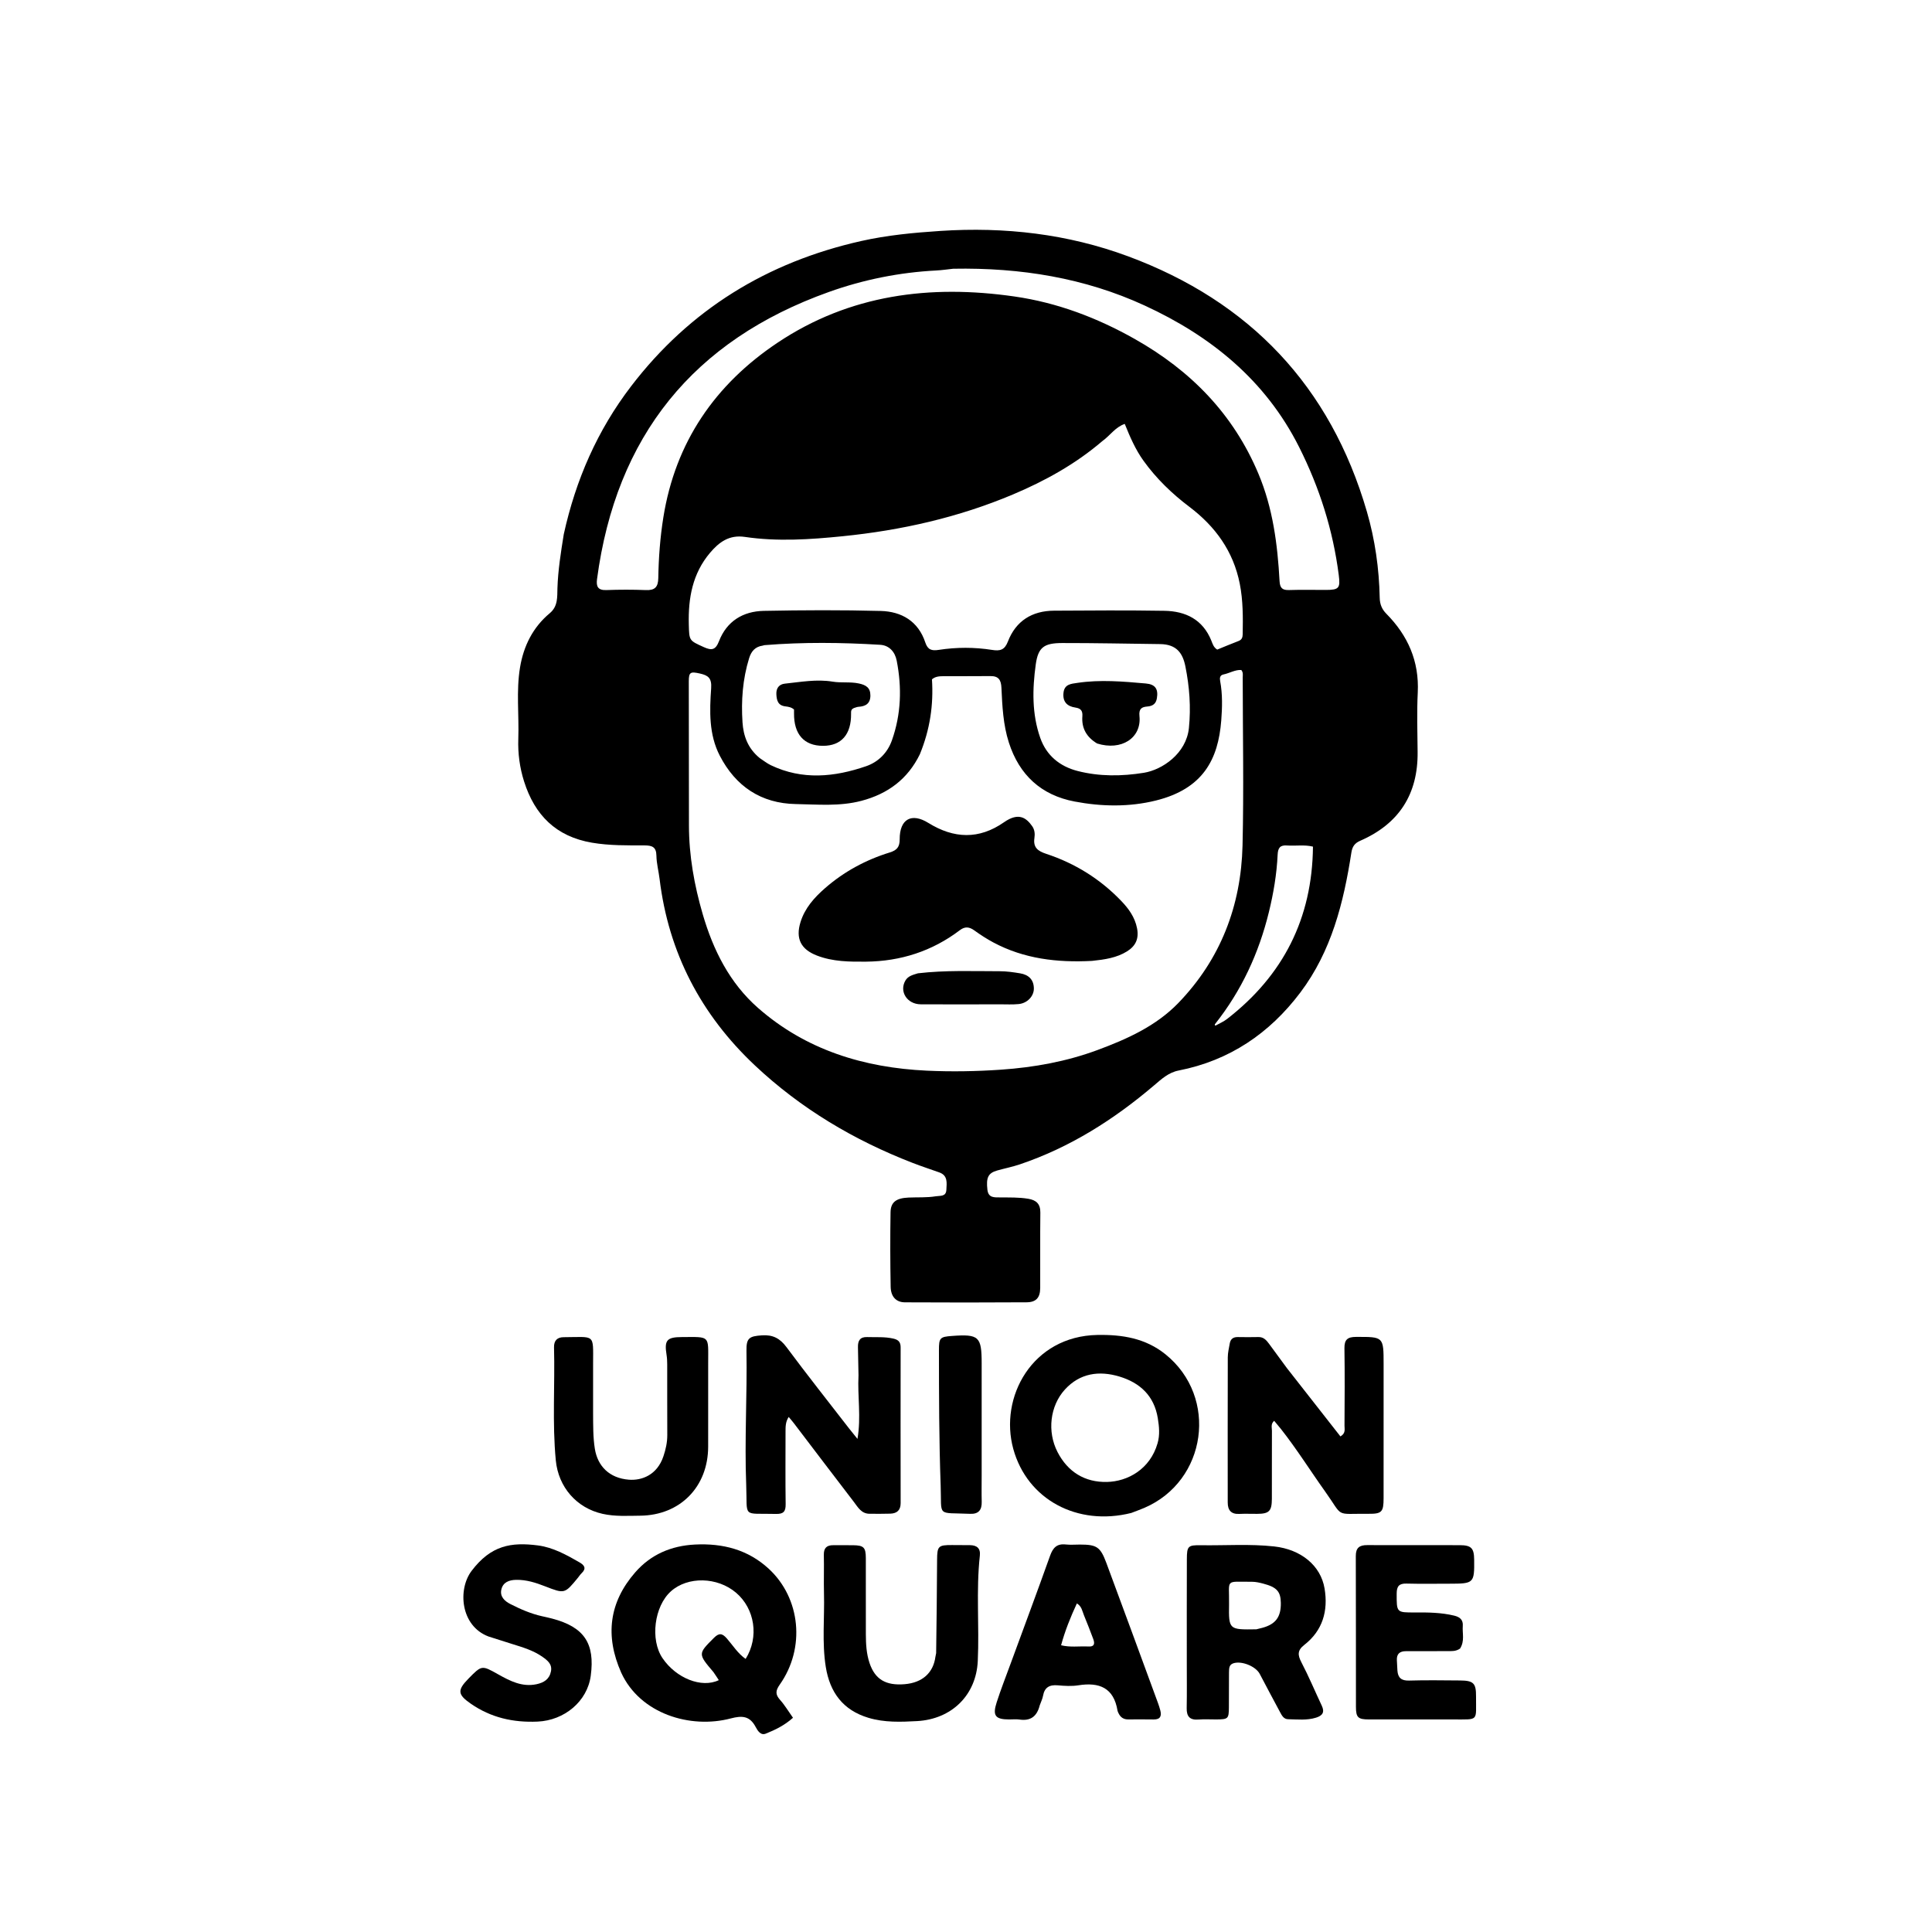 <svg version="1.1" id="Layer_1" xmlns="http://www.w3.org/2000/svg" xmlns:xlink="http://www.w3.org/1999/xlink" x="0px" y="0px"
	 width="100%" viewBox="0 0 1024 1024" enable-background="new 0 0 1024 1024" xml:space="preserve">
<defs>
	<filter id="whiteGlow" x="-50%" y="-50%" width="200%" height="200%">
		<!-- Create white glow outside the shape only -->
		<feGaussianBlur in="SourceAlpha" stdDeviation="8" result="blur1"/>
		<feGaussianBlur in="SourceAlpha" stdDeviation="16" result="blur2"/>
		<feGaussianBlur in="SourceAlpha" stdDeviation="24" result="blur3"/>

		<!-- Convert blurs to white -->
		<feColorMatrix in="blur1" type="matrix" values="0 0 0 0 1
		                                                 0 0 0 0 1
		                                                 0 0 0 0 1
		                                                 0 0 0 1 0" result="whiteBlur1"/>
		<feColorMatrix in="blur2" type="matrix" values="0 0 0 0 1
		                                                 0 0 0 0 1
		                                                 0 0 0 0 1
		                                                 0 0 0 1 0" result="whiteBlur2"/>
		<feColorMatrix in="blur3" type="matrix" values="0 0 0 0 1
		                                                 0 0 0 0 1
		                                                 0 0 0 0 1
		                                                 0 0 0 1 0" result="whiteBlur3"/>

		<!-- Merge only the glows behind the original -->
		<feMerge>
			<feMergeNode in="whiteBlur3"/>
			<feMergeNode in="whiteBlur2"/>
			<feMergeNode in="whiteBlur1"/>
			<feMergeNode in="SourceGraphic"/>
		</feMerge>
	</filter>
</defs>
<g>
<!-- White background with glow -->
<path fill="#FFFFFF" opacity="1" stroke="none" filter="url(#whiteGlow)"
	d="
M943.375,815
	C943.375,836.167 943.419,856.833 943.364,877.499
	C943.265,914.892 914.393,945.247 877.046,947.435
	C847.742,949.152 818.417,948.136 789.106,948.153
	C579.109,948.272 369.112,948.229 159.114,948.196
	C134.962,948.192 114.061,940.551 98.11,921.566
	C86.918,908.245 81.688,892.781 81.681,875.568
	C81.625,736.237 81.647,596.905 81.646,457.574
	C81.646,355.408 81.692,253.243 81.628,151.078
	C81.604,111.847 111.024,82.917 144.406,78.483
	C148.056,77.998 151.661,77.65 155.317,77.65
	C393.147,77.646 630.977,77.722 868.807,77.568
	C905.11,77.545 934.338,101.82 941.514,133.717
	C942.607,138.579 943.382,143.491 943.381,148.509
	C943.371,370.506 943.374,592.503 943.375,815
M101.228,553.5
	C101.268,659.165 101.317,764.829 101.323,870.494
	C101.323,875.352 101.879,880.143 103.018,884.803
	C109.893,912.939 129.383,928.017 158.652,928.017
	C306.817,928.017 454.981,928.016 603.146,928.012
	C691.144,928.01 779.143,928.109 867.142,927.912
	C886.179,927.869 902.812,921.679 914.281,905.367
	C922.385,893.841 924.597,880.571 924.602,866.934
	C924.674,648.103 924.688,429.273 924.598,210.443
	C924.589,189.964 925.012,169.492 923.922,148.994
	C922.558,123.357 901.066,100.24 875.389,98.355
	C854.436,96.817 833.43,97.797 812.458,97.698
	C790.992,97.596 769.516,97.259 748.033,97.665
	C721.741,98.161 695.428,97.465 669.124,97.469
	C646.14,97.473 623.155,97.873 600.17,97.85
	C538.843,97.786 477.516,97.873 416.188,97.547
	C333.358,97.107 250.524,97.427 167.692,97.45
	C161.878,97.452 156.092,97.513 150.261,98.173
	C134.686,99.935 122.124,106.767 112.486,119.062
	C103.141,130.982 101.13,144.808 101.146,159.506
	C101.286,290.504 101.228,421.502 101.228,553.5
z"/>
<path fill="#000000" opacity="1" stroke="none"
	d="
M298.812,283.156
	C305.186,254.213 316.659,228.044 334.453,204.773
	C365.592,164.05 406.635,138.946 456.409,127.755
	C470.216,124.651 484.229,123.333 498.386,122.4
	C532.547,120.149 565.947,123.994 597.872,135.833
	C662.367,159.751 705.161,204.731 724.481,271.195
	C728.8,286.054 730.956,301.347 731.276,316.834
	C731.347,320.281 732.43,322.907 734.776,325.279
	C746.215,336.842 752.255,350.453 751.441,367.049
	C750.928,377.524 751.249,388.045 751.363,398.544
	C751.609,420.977 741.454,436.67 720.951,445.617
	C717.994,446.908 716.75,448.703 716.256,451.897
	C712.155,478.409 705.71,504.171 689.182,526.087
	C672.84,547.757 651.609,562.128 624.684,567.402
	C619.307,568.456 615.555,571.981 611.632,575.318
	C590.381,593.392 567.163,608.138 540.576,617.121
	C536.649,618.448 532.55,619.257 528.553,620.383
	C523.722,621.745 522.614,624.145 523.347,630.584
	C523.846,634.974 527.01,634.622 530.024,634.654
	C535.019,634.707 540.015,634.545 544.984,635.371
	C549.197,636.072 551.453,638.053 551.401,642.678
	C551.251,656.009 551.386,669.344 551.328,682.677
	C551.305,687.745 549.215,690.21 544.125,690.245
	C522.626,690.395 501.125,690.372 479.626,690.262
	C475.003,690.239 472.166,687.291 472.069,682.047
	C471.825,668.885 471.793,655.714 472.006,642.553
	C472.093,637.161 474.983,635.02 481.558,634.731
	C486.378,634.519 491.219,634.836 496.016,634.052
	C498.369,633.667 501.427,634.357 501.596,630.616
	C501.76,627.001 502.503,623.053 497.809,621.389
	C493.108,619.722 488.364,618.162 483.714,616.362
	C452.625,604.329 424.399,587.55 400.078,564.661
	C371.529,537.792 354.332,504.957 349.59,465.834
	C349.091,461.72 347.975,457.636 347.915,453.527
	C347.847,448.907 345.635,448.094 341.65,448.085
	C332.356,448.064 323.116,448.232 313.796,446.651
	C294.661,443.404 283.424,431.985 277.786,414.224
	C275.469,406.924 274.439,399.327 274.711,391.619
	C275.157,378.988 273.539,366.288 275.631,353.723
	C277.521,342.368 282.455,332.455 291.396,325.008
	C295.845,321.303 295.3,316.237 295.452,311.733
	C295.773,302.221 297.237,292.911 298.812,283.156
M487.533,399.795
	C481.125,412.915 470.63,420.739 456.592,424.448
	C445.07,427.493 433.404,426.371 421.828,426.17
	C403.411,425.849 389.91,416.794 381.497,400.524
	C375.68,389.275 376.078,376.889 376.926,364.797
	C377.312,359.303 375.255,357.932 370.862,356.957
	C365.959,355.868 365.077,356.25 365.076,361.116
	C365.069,386.561 365.132,412.005 365.155,437.449
	C365.17,453.529 367.981,469.196 372.46,484.557
	C378.004,503.573 386.707,521.009 401.786,534.236
	C427.272,556.593 457.989,565.911 491.218,567.472
	C504.305,568.087 517.464,567.857 530.623,566.945
	C548.173,565.73 565.251,562.624 581.687,556.54
	C597.361,550.737 612.738,543.824 624.529,531.62
	C646.919,508.445 657.81,480.049 658.57,448.12
	C659.275,418.482 658.698,388.812 658.664,359.157
	C658.662,357.868 659.041,356.483 657.9,355.107
	C654.618,354.912 651.683,356.814 648.472,357.476
	C646.58,357.867 646.396,359.297 646.71,360.978
	C648.003,367.909 647.829,374.937 647.288,381.877
	C645.683,402.473 637.665,418.084 612.66,424.289
	C598.508,427.801 583.87,427.539 569.565,424.826
	C551.878,421.472 540.236,410.786 534.708,393.533
	C531.682,384.087 531.234,374.294 530.78,364.532
	C530.588,360.415 529.299,358.295 524.964,358.343
	C516.635,358.436 508.304,358.352 499.975,358.398
	C497.818,358.41 495.64,358.556 493.958,360.073
	C494.826,373.604 492.938,386.606 487.533,399.795
M584.257,233.793
	C570.069,245.943 553.935,254.887 536.83,262.095
	C507.948,274.266 477.694,281.089 446.595,284.218
	C429.355,285.953 412.03,287.121 394.782,284.574
	C386.469,283.347 381.1,287.361 376.307,293.03
	C367.047,303.981 364.73,317.008 365.078,330.872
	C365.298,339.653 365.243,339.436 372.981,342.964
	C377.183,344.88 379.25,344.58 381.085,339.85
	C385.201,329.236 393.805,323.99 404.812,323.772
	C425.465,323.363 446.142,323.274 466.789,323.818
	C477.877,324.109 486.712,329.267 490.43,340.529
	C491.735,344.482 493.873,345.015 497.571,344.446
	C506.977,343 516.464,342.982 525.869,344.472
	C530.023,345.13 532.464,344.565 534.204,340.044
	C538.422,329.086 547.002,323.745 558.652,323.672
	C578.146,323.551 597.645,323.414 617.135,323.736
	C628.398,323.922 637.502,328.329 642.032,339.554
	C642.705,341.222 643.171,343.069 645.148,344.301
	C648.814,342.815 652.623,341.213 656.48,339.734
	C658.189,339.079 658.621,337.841 658.651,336.218
	C658.817,327.231 658.861,318.25 657.1,309.376
	C653.687,292.174 644.185,279.046 630.352,268.594
	C621.157,261.647 612.895,253.67 606.106,244.243
	C601.813,238.282 598.929,231.602 596.141,224.678
	C591.044,226.452 588.54,230.712 584.257,233.793
M505.236,142.436
	C502.263,142.751 499.297,143.205 496.316,143.359
	C476.756,144.365 457.723,148.181 439.323,154.751
	C367.4,180.433 326.491,231.259 316.439,306.959
	C315.918,310.883 316.909,312.908 321.38,312.748
	C328.369,312.497 335.382,312.484 342.369,312.757
	C347.129,312.943 348.828,311.124 348.907,306.381
	C349.085,295.607 349.884,284.868 351.593,274.191
	C357.975,234.339 378.987,203.811 412.028,181.7
	C450.312,156.08 493.005,150.705 537.74,157.15
	C560.407,160.416 581.474,168.414 601.364,179.624
	C630.989,196.321 653.647,219.325 666.994,251.092
	C674.665,269.35 677.117,288.497 678.192,307.954
	C678.399,311.684 679.678,312.856 683.282,312.736
	C689.773,312.52 696.276,312.687 702.775,312.675
	C709.697,312.663 710.459,311.739 709.567,304.776
	C706.519,280.979 699.397,258.543 688.608,237.048
	C670.759,201.488 641.726,178.059 606.639,161.911
	C574.945,147.325 541.002,141.787 505.236,142.436
M402.694,401.818
	C404.644,403.083 406.482,404.583 408.561,405.577
	C425.27,413.57 442.251,411.88 459.014,406.121
	C465.425,403.919 470.348,399.133 472.734,392.395
	C477.631,378.565 478.068,364.442 475.272,350.157
	C474.341,345.399 471.227,342.041 466.522,341.756
	C446.088,340.516 425.632,340.278 405.195,341.944
	C404.87,341.97 404.559,342.151 404.232,342.197
	C400.291,342.758 398.2,345.137 397.049,348.861
	C393.611,359.981 392.789,371.398 393.546,382.875
	C394.013,389.943 396.289,396.598 402.694,401.818
M614.979,341.383
	C597.658,341.175 580.337,340.799 563.016,340.823
	C553.461,340.837 550.245,342.971 548.969,352.179
	C547.165,365.202 546.896,378.451 551.372,391.141
	C554.658,400.458 561.729,406.214 571.122,408.63
	C582.708,411.612 594.566,411.481 606.296,409.589
	C615.987,408.026 628.765,399.42 630.144,385.883
	C631.27,374.824 630.447,364.025 628.281,353.198
	C626.883,346.208 623.641,341.524 614.979,341.383
M643.917,542.884
	C643.908,543.044 643.841,543.233 643.905,543.354
	C643.965,543.469 644.217,543.613 644.289,543.573
	C646.314,542.447 648.503,541.525 650.317,540.12
	C680.096,517.072 695.529,486.812 695.899,448.733
	C691.397,447.603 686.732,448.458 682.147,448.12
	C678.451,447.847 677.338,449.417 677.17,453.046
	C676.694,463.349 674.968,473.52 672.512,483.528
	C667.207,505.146 658.12,524.984 643.917,542.884
z"/>
<path fill="#000000" opacity="1" stroke="none"
	d="
M329.251,886.538
	C320.59,867.01 322.843,849.246 336.675,833.381
	C344.944,823.896 355.763,819.277 368.322,818.641
	C383.045,817.895 396.419,821.29 407.482,831.509
	C424.378,847.118 426.953,873.523 413.295,892.865
	C411.07,896.016 410.841,898.046 413.418,900.932
	C415.932,903.746 417.885,907.06 420.299,910.455
	C415.833,914.471 410.9,916.863 405.863,918.874
	C403.114,919.972 401.5,917.182 400.514,915.328
	C397.424,909.518 393.443,909.18 387.352,910.793
	C365.887,916.48 339.23,908.347 329.251,886.538
M378.134,886.234
	C369.859,876.501 369.936,876.578 378.428,868.07
	C381.129,865.364 382.836,865.661 385.256,868.434
	C388.445,872.089 391.051,876.376 395.204,879.259
	C402.446,867.651 400.061,852.591 390.086,844.14
	C380.208,835.772 364.558,835.409 355.601,843.425
	C346.758,851.34 344.522,869.05 351.131,878.832
	C358.35,889.516 371.92,894.909 380.976,890.51
	C380.164,889.25 379.364,888.008 378.134,886.234
z"/>
<path fill="#000000" opacity="1" stroke="none"
	d="
M682.007,725.018
	C691.634,737.321 701.051,749.335 710.452,761.33
	C713.352,759.674 712.605,757.462 712.614,755.62
	C712.682,741.958 712.802,728.294 712.581,714.636
	C712.506,709.981 714.266,708.599 718.743,708.589
	C733.335,708.554 733.341,708.419 733.343,723.148
	C733.345,746.806 733.345,770.465 733.329,794.123
	C733.324,801.354 732.381,802.409 725.389,802.344
	C707.004,802.174 712.428,804.63 702.212,790.332
	C694.374,779.361 687.231,767.897 678.854,757.307
	C677.737,755.895 676.56,754.531 675.333,753.052
	C673.41,754.737 674.16,756.669 674.151,758.346
	C674.089,770.341 674.158,782.337 674.117,794.333
	C674.095,800.948 672.695,802.334 666.308,802.373
	C663.142,802.392 659.971,802.253 656.813,802.406
	C652.487,802.616 650.725,800.4 650.722,796.383
	C650.706,770.726 650.679,745.069 650.752,719.412
	C650.759,716.948 651.376,714.478 651.805,712.027
	C652.208,709.724 653.627,708.634 656.009,708.671
	C659.673,708.729 663.341,708.752 667.004,708.664
	C669.743,708.599 671.227,710.357 672.632,712.246
	C675.714,716.388 678.745,720.567 682.007,725.018
z"/>
<path fill="#000000" opacity="1" stroke="none"
	d="
M455.025,729
	C454.93,723.674 454.863,718.846 454.736,714.021
	C454.646,710.652 455.811,708.541 459.588,708.672
	C464.228,708.832 468.855,708.417 473.498,709.484
	C476.387,710.148 477.359,711.472 477.356,714.223
	C477.321,741.7 477.311,769.177 477.362,796.654
	C477.369,800.484 475.393,802.141 471.888,802.27
	C468.23,802.404 464.563,802.327 460.899,802.327
	C456.517,802.328 454.691,798.81 452.517,795.983
	C441.869,782.13 431.328,768.194 420.739,754.296
	C419.947,753.255 419.075,752.276 418.029,751.013
	C416.321,753.594 416.351,756.192 416.351,758.785
	C416.349,771.608 416.232,784.432 416.411,797.252
	C416.465,801.13 415.26,802.516 411.275,802.412
	C393.04,801.936 396.199,804.972 395.499,786.857
	C394.586,763.21 396.035,739.584 395.645,715.947
	C395.534,709.175 397.097,708.209 403.891,707.757
	C409.657,707.374 413.408,709.368 416.864,714.018
	C427.683,728.572 438.949,742.794 450.051,757.139
	C451.252,758.69 452.508,760.199 454.479,762.647
	C456.485,750.897 454.444,740.157 455.025,729
z"/>
<path fill="#000000" opacity="1" stroke="none"
	d="
M599.577,801.902
	C571.07,809.049 544.462,794.826 537.065,767.967
	C529.522,740.577 547.067,708.185 581.637,707.552
	C594.854,707.31 607.163,709.293 617.743,717.826
	C645.865,740.51 639.706,784.986 606.467,799.228
	C604.328,800.144 602.127,800.914 599.577,801.902
M613.536,764.954
	C614.816,760.553 614.381,756.163 613.666,751.717
	C611.749,739.801 604.22,732.874 593.281,729.588
	C582.549,726.364 572.357,727.785 564.43,736.471
	C556.491,745.169 554.947,758.805 560.504,769.594
	C565.942,780.153 575.001,785.734 586.73,785.464
	C597.68,785.213 609.581,778.745 613.536,764.954
z"/>
<path fill="#000000" opacity="1" stroke="none"
	d="
M651.391,886.481
	C651.375,892.921 651.385,898.914 651.341,904.907
	C651.297,910.98 650.967,911.288 644.712,911.337
	C641.55,911.363 638.37,911.14 635.227,911.392
	C630.663,911.758 628.883,909.805 628.971,905.329
	C629.125,897.507 629.023,889.681 629.025,881.857
	C629.03,863.378 628.986,844.9 629.06,826.422
	C629.088,819.49 629.641,818.901 636.452,819.006
	C649.422,819.207 662.416,818.231 675.363,819.65
	C689.487,821.198 700.016,829.72 702.055,841.963
	C704.017,853.741 701.084,864.211 691.316,871.815
	C687.604,874.705 687.754,877.19 689.767,881.047
	C693.686,888.556 696.963,896.398 700.576,904.068
	C702.193,907.5 700.992,909.307 697.569,910.38
	C692.661,911.917 687.671,911.314 682.703,911.222
	C680.35,911.179 679.378,909.175 678.44,907.44
	C674.801,900.709 671.237,893.937 667.664,887.17
	C665.525,883.119 657.983,880.135 653.695,881.584
	C651.41,882.357 651.44,884.181 651.391,886.481
M665.876,863.57
	C667.003,863.292 668.138,863.043 669.255,862.73
	C676.184,860.788 678.972,856.97 678.869,849.591
	C678.784,843.532 676.725,841.222 669.516,839.346
	C667.607,838.849 665.618,838.373 663.667,838.377
	C648.887,838.404 651.635,836.64 651.426,850.254
	C651.219,863.792 651.36,863.794 665.876,863.57
z"/>
<path fill="#000000" opacity="1" stroke="none"
	d="
M496.177,876.208
	C496.433,859.477 496.569,843.166 496.676,826.855
	C496.724,819.468 497.282,818.881 504.606,818.911
	C507.771,818.924 510.935,818.924 514.099,818.963
	C517.735,819.007 519.769,820.608 519.341,824.505
	C517.298,843.095 519.104,861.762 518.242,880.364
	C517.404,898.444 504.446,911.208 486.049,912.216
	C477.461,912.687 468.813,913.028 460.31,910.481
	C446.737,906.417 439.84,896.927 437.682,883.499
	C435.608,870.596 437.074,857.572 436.73,844.607
	C436.55,837.783 436.813,830.948 436.65,824.123
	C436.563,820.442 438.21,818.952 441.7,818.986
	C445.197,819.019 448.695,818.952 452.192,819.001
	C457.758,819.08 458.885,820.136 458.908,825.788
	C458.962,839.278 458.857,852.769 458.922,866.259
	C458.947,871.399 459.212,876.517 460.89,881.491
	C463.779,890.05 469.421,893.511 479.53,892.652
	C488.87,891.858 494.668,886.67 495.795,878.105
	C495.86,877.61 495.96,877.12 496.177,876.208
z"/>
<path fill="#000000" opacity="1" stroke="none"
	d="
M551.08,903.875
	C549.579,909.838 546.133,912.246 540.348,911.395
	C538.556,911.131 536.692,911.351 534.862,911.345
	C527.554,911.322 525.97,909.371 528.249,902.302
	C530.492,895.347 533.168,888.531 535.685,881.666
	C542.664,862.636 549.763,843.649 556.568,824.557
	C558.078,820.32 560.181,818.083 564.863,818.602
	C567.329,818.875 569.851,818.648 572.348,818.65
	C581.24,818.66 583.196,819.812 586.369,828.328
	C595.593,853.087 604.66,877.905 613.777,902.704
	C614.235,903.949 614.637,905.221 614.975,906.504
	C615.772,909.523 615.001,911.399 611.458,911.35
	C606.964,911.289 602.47,911.297 597.976,911.329
	C595.528,911.346 593.871,910.227 592.857,908.06
	C592.646,907.608 592.384,907.152 592.306,906.672
	C590.33,894.579 582.69,891.486 571.598,893.242
	C568.026,893.808 564.266,893.577 560.632,893.257
	C556.264,892.873 553.638,894.311 552.831,898.8
	C552.541,900.414 551.774,901.943 551.08,903.875
M576.719,872.667
	C580.006,872.948 580.404,871.229 579.428,868.666
	C577.832,864.473 576.262,860.267 574.523,856.133
	C573.622,853.994 573.378,851.357 570.758,849.859
	C567.359,857.197 564.49,864.334 562.396,872.023
	C567.278,873.207 571.606,872.465 576.719,872.667
z"/>
<path fill="#000000" opacity="1" stroke="none"
	d="
M314.35,748.993
	C314.4,755.641 314.298,761.766 315.283,767.903
	C316.757,777.079 322.967,783.445 333.29,784.266
	C340.067,784.805 348.289,781.881 351.641,771.831
	C352.851,768.203 353.693,764.503 353.673,760.612
	C353.609,748.114 353.662,735.615 353.635,723.117
	C353.631,721.458 353.557,719.779 353.294,718.145
	C352.034,710.313 353.412,708.696 361.499,708.668
	C376.591,708.616 375.363,707.648 375.351,722.31
	C375.338,737.142 375.379,751.974 375.34,766.805
	C375.284,788.055 360.486,803.132 339.324,803.345
	C332.686,803.411 326.032,803.843 319.418,802.376
	C305.615,799.315 295.942,788.193 294.584,774.02
	C292.672,754.067 294.17,734.081 293.645,714.119
	C293.551,710.53 295.376,708.754 298.719,708.741
	C315.516,708.679 314.393,706.644 314.354,722.498
	C314.333,731.163 314.35,739.829 314.35,748.993
z"/>
<path fill="#000000" opacity="1" stroke="none"
	d="
M773.855,873.779
	C771.569,875.35 769.365,875.106 767.212,875.115
	C759.883,875.145 752.554,875.19 745.225,875.159
	C741.933,875.145 740.206,876.555 740.372,879.956
	C740.462,881.784 740.53,883.614 740.662,885.438
	C740.937,889.245 742.749,890.854 746.806,890.736
	C755.793,890.472 764.794,890.617 773.789,890.682
	C780.97,890.735 782.383,892.107 782.331,899.113
	C782.232,912.543 784.132,911.306 770.001,911.338
	C755.176,911.372 740.35,911.365 725.525,911.337
	C719.812,911.326 718.689,910.315 718.678,904.707
	C718.63,878.055 718.711,851.402 718.603,824.75
	C718.585,820.326 720.55,818.917 724.665,818.937
	C740.99,819.019 757.314,818.905 773.639,818.97
	C779.848,818.994 781.269,820.545 781.339,826.644
	C781.483,839.07 781.159,839.391 768.46,839.393
	C760.797,839.394 753.131,839.537 745.474,839.331
	C741.517,839.225 740.277,840.783 740.271,844.627
	C740.256,854.644 740.116,854.693 749.928,854.634
	C756.928,854.591 763.885,854.658 770.766,856.321
	C773.864,857.069 775.552,858.615 775.304,861.789
	C775,865.691 776.424,869.767 773.855,873.779
z"/>
<path fill="#000000" opacity="1" stroke="none"
	d="
M258.89,867.364
	C244.057,861.765 242.522,842.421 249.946,832.611
	C260.23,819.021 270.945,817.288 285.075,819.102
	C293.06,820.127 300.187,824.079 307.141,828.08
	C309.81,829.615 310.917,831.322 308.242,833.862
	C307.524,834.544 306.99,835.416 306.356,836.187
	C299.261,844.825 299.269,844.802 288.949,840.793
	C283.977,838.862 278.945,837.226 273.479,837.35
	C269.777,837.435 266.662,838.641 265.752,842.353
	C264.816,846.17 267.414,848.611 270.542,850.198
	C275.884,852.909 281.368,855.315 287.262,856.626
	C289.045,857.022 290.832,857.41 292.598,857.874
	C309.595,862.335 315.432,870.983 313.104,888.228
	C311.274,901.791 299.139,911.852 284.942,912.483
	C272.007,913.058 260.199,910.394 249.517,902.982
	C242.548,898.146 242.3,895.843 248.26,889.75
	C255.382,882.471 255.333,882.557 264.119,887.479
	C270.375,890.983 276.745,894.28 284.376,892.668
	C288.287,891.842 291.209,890.013 292.022,885.844
	C292.761,882.054 290.222,880.074 287.581,878.203
	C282.744,874.777 277.15,873.131 271.59,871.398
	C267.471,870.113 263.365,868.789 258.89,867.364
z"/>
<path fill="#000000" opacity="1" stroke="none"
	d="
M520.304,781.999
	C520.303,786.989 520.21,791.483 520.329,795.971
	C520.443,800.306 518.678,802.559 514.152,802.359
	C496.177,801.565 499.188,804.332 498.573,787.383
	C497.705,763.469 497.678,739.555 497.66,715.636
	C497.655,709.087 498.18,708.549 504.572,708.08
	C518.846,707.032 520.311,708.392 520.306,722.615
	C520.299,742.243 520.304,761.871 520.304,781.999
z"/>
<path fill="#000000" opacity="1" stroke="none"
	d="
M578.794,509.294
	C560.256,510.274 542.752,508.188 526.527,499.534
	C523.014,497.66 519.642,495.468 516.41,493.139
	C513.748,491.222 511.467,490.947 508.752,493.009
	C494.07,504.159 477.301,509.519 459.033,509.697
	C450.302,509.782 441.429,509.727 432.984,506.462
	C424.485,503.176 421.578,497.481 424.287,488.733
	C426.597,481.271 431.61,475.707 437.28,470.754
	C447.317,461.988 458.868,455.747 471.571,451.826
	C475.396,450.646 476.871,448.909 476.853,444.843
	C476.806,434.152 483.085,430.605 492.037,436.156
	C505.544,444.532 518.872,445.082 532.168,435.793
	C540.076,430.268 544.097,433.678 547.086,437.899
	C548.423,439.786 548.585,442.044 548.269,444.152
	C547.516,449.184 550.06,451.083 554.488,452.542
	C569.754,457.572 583.108,465.861 594.262,477.495
	C598.192,481.595 601.486,486.073 602.65,491.953
	C603.743,497.48 601.957,501.378 597.364,504.237
	C591.831,507.681 585.574,508.58 578.794,509.294
z"/>
<path fill="#000000" opacity="1" stroke="none"
	d="
M486.523,515.87
	C501.206,514.159 515.524,514.771 529.821,514.769
	C533.451,514.768 537.111,515.295 540.705,515.89
	C545.156,516.627 547.955,519.208 547.969,523.967
	C547.981,528.033 544.472,531.721 539.954,532.173
	C536.654,532.503 533.299,532.305 529.969,532.309
	C515.979,532.325 501.989,532.404 488,532.305
	C480.737,532.254 476.502,525.475 479.878,519.72
	C481.307,517.285 483.736,516.732 486.523,515.87
z"/>
<path fill="#000000" opacity="1" stroke="none"
	d="
M452.664,375.256
	C450.982,375.952 451.07,377.025 451.085,378.276
	C451.217,389.29 445.919,395.305 436.195,395.304
	C426.173,395.303 420.733,389.183 420.851,378.043
	C420.858,377.386 420.852,376.73 420.852,376.065
	C419.502,374.843 417.834,374.585 416.216,374.386
	C412.275,373.902 411.639,371.135 411.488,367.92
	C411.336,364.695 413.006,362.657 415.997,362.345
	C424.401,361.468 432.821,359.884 441.296,361.285
	C445.912,362.048 450.569,361.261 455.199,362.248
	C458.967,363.052 461.336,364.471 461.326,368.65
	C461.316,372.987 458.728,374.393 454.932,374.63
	C454.282,374.671 453.648,374.964 452.664,375.256
z"/>
<path fill="#000000" opacity="1" stroke="none"
	d="
M581.467,394.059
	C575.803,390.626 573.209,385.892 573.673,379.674
	C573.888,376.803 572.919,375.45 569.971,375.023
	C565.581,374.387 563.125,371.922 563.68,367.124
	C564.204,362.59 567.741,362.436 571.027,361.943
	C583.131,360.126 595.233,361.193 607.304,362.259
	C612.392,362.709 613.967,365.251 613.183,370.052
	C612.702,373.005 611.028,374.231 608.094,374.469
	C605.199,374.704 603.532,375.58 603.937,379.525
	C605.131,391.151 594.371,398.106 581.467,394.059
z"/>
</g>
</svg>
